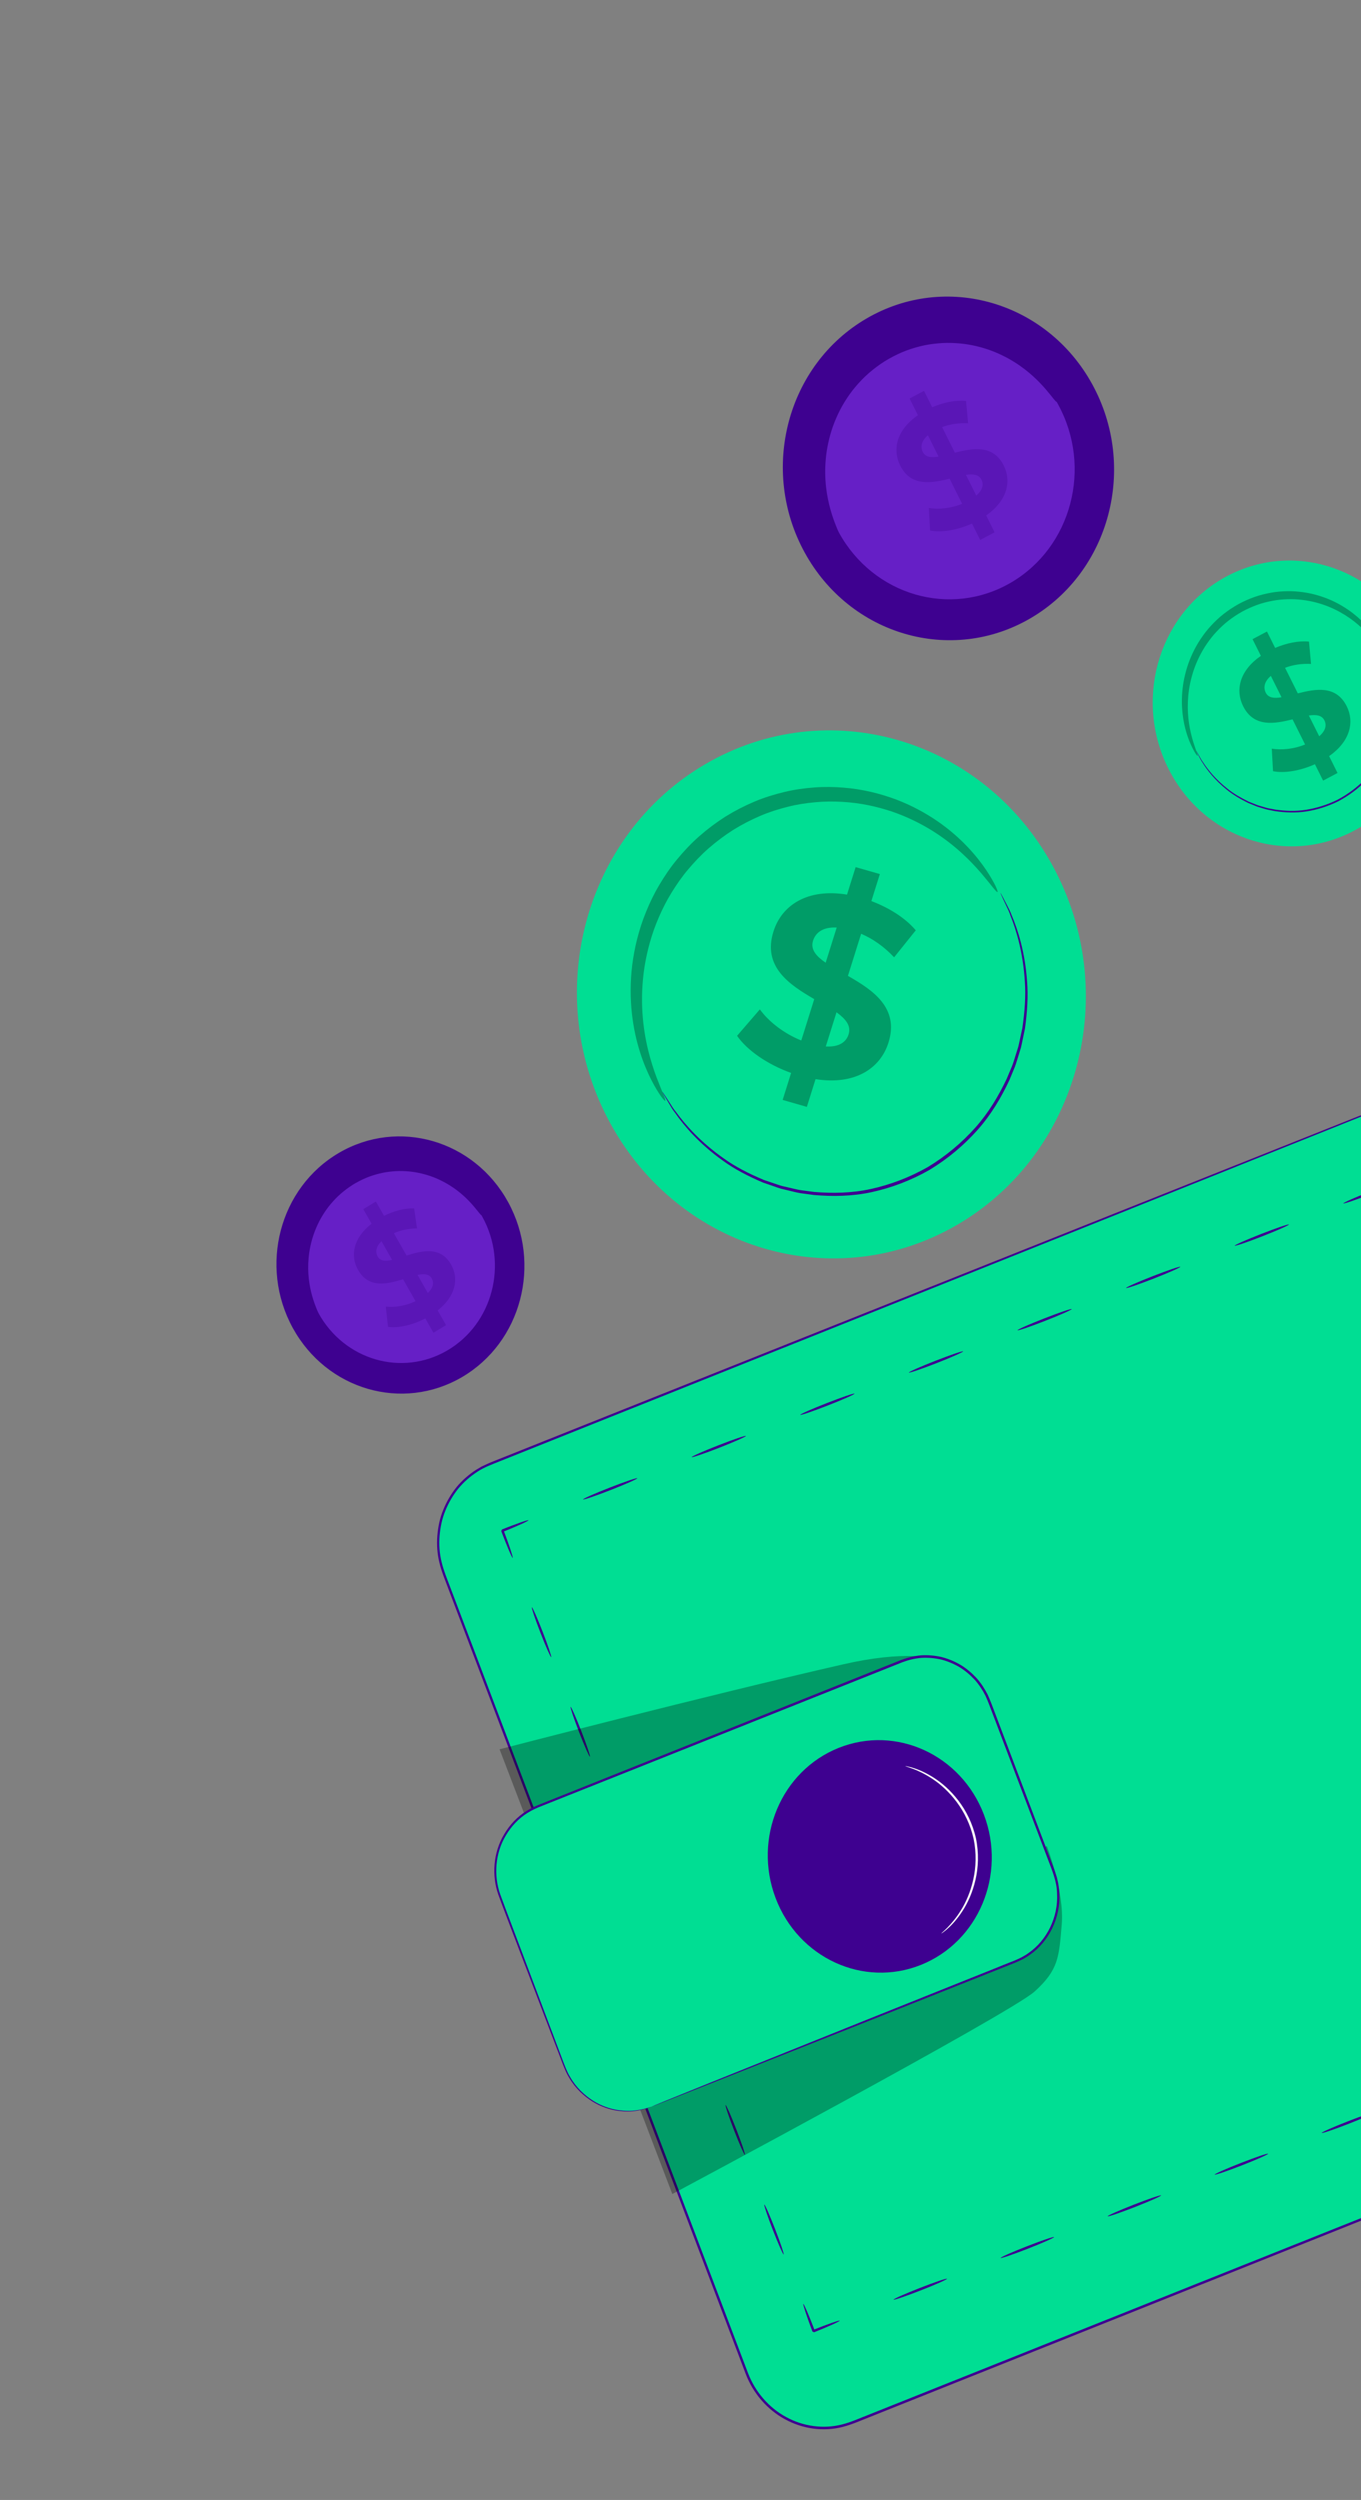 <svg width="110" height="202" viewBox="0 0 110 202" fill="none" xmlns="http://www.w3.org/2000/svg">
<rect x="0" y="0" width="110" height="202" fill="#808080" stroke="none"/>
<path d="M88.28 31.052C91.946 37.736 89.715 46.197 83.297 49.951C76.878 53.704 68.702 51.328 65.036 44.644C61.369 37.96 63.6 29.498 70.019 25.745C76.437 21.992 84.613 24.367 88.28 31.052Z" fill="#3E0190"/>
<path d="M85.514 32.669C88.308 37.763 86.608 44.211 81.716 47.071C76.825 49.931 70.595 48.12 67.801 43.027C65.007 37.933 66.707 31.485 71.598 28.625C76.489 25.765 82.72 27.576 85.514 32.669Z" fill="#661FC6"/>
<path d="M85.396 32.466C85.343 32.499 85.081 32.114 84.547 31.485C84.011 30.863 83.179 29.997 81.955 29.237C81.344 28.858 80.639 28.508 79.848 28.236C79.057 27.972 78.183 27.778 77.253 27.726C76.789 27.697 76.311 27.697 75.828 27.743C75.344 27.786 74.852 27.858 74.363 27.983C73.874 28.106 73.382 28.26 72.902 28.466C72.422 28.672 71.95 28.916 71.492 29.2C71.037 29.489 70.61 29.81 70.213 30.155C69.814 30.501 69.456 30.881 69.125 31.273C68.793 31.664 68.505 32.082 68.245 32.505C67.984 32.928 67.765 33.366 67.576 33.804C67.194 34.681 66.96 35.572 66.824 36.418C66.694 37.267 66.672 38.075 66.717 38.809C66.81 40.28 67.173 41.44 67.462 42.217C67.758 42.995 67.969 43.412 67.916 43.445C67.877 43.471 67.576 43.108 67.184 42.346C66.8 41.587 66.334 40.404 66.163 38.856C66.079 38.084 66.069 37.226 66.178 36.317C66.294 35.41 66.52 34.45 66.911 33.501C67.104 33.026 67.332 32.551 67.606 32.092C67.878 31.632 68.184 31.177 68.538 30.751C68.89 30.325 69.274 29.912 69.702 29.536C70.129 29.161 70.59 28.814 71.08 28.502C71.574 28.196 72.084 27.933 72.604 27.714C73.123 27.495 73.656 27.332 74.184 27.205C74.713 27.076 75.245 27.005 75.766 26.967C76.287 26.926 76.801 26.936 77.298 26.977C78.294 27.055 79.224 27.288 80.059 27.599C80.891 27.916 81.625 28.32 82.251 28.751C83.505 29.619 84.31 30.589 84.787 31.29C85.262 31.998 85.435 32.441 85.396 32.466Z" fill="#3E0190"/>
<g opacity="0.3">
<path d="M79.706 41.65L80.385 43.012L79.22 43.629L78.559 42.303C77.368 42.841 76.073 43.05 75.171 42.867L75.071 41.044C75.879 41.185 76.882 41.069 77.764 40.71L76.75 38.68C75.293 39.036 73.623 39.351 72.755 37.612C72.112 36.323 72.457 34.742 74.19 33.549L73.516 32.199L74.682 31.582L75.343 32.907C76.254 32.518 77.226 32.31 78.079 32.397L78.243 34.201C77.473 34.163 76.763 34.277 76.144 34.512L77.176 36.58C78.627 36.211 80.274 35.908 81.129 37.623C81.76 38.887 81.42 40.45 79.706 41.65ZM75.858 36.892L74.996 35.166C74.451 35.638 74.383 36.121 74.583 36.522C74.795 36.947 75.261 36.994 75.858 36.892ZM79.326 38.762C79.113 38.336 78.66 38.284 78.067 38.367L78.905 40.045C79.421 39.603 79.52 39.151 79.326 38.762Z" fill="#3E0190"/>
</g>
<path d="M41.065 97.127C43.81 102.131 42.14 108.465 37.335 111.275C32.529 114.085 26.409 112.306 23.664 107.302C20.919 102.298 22.589 95.964 27.394 93.154C32.199 90.344 38.32 92.123 41.065 97.127Z" fill="#3E0190"/>
<path d="M38.995 98.338C41.086 102.151 39.814 106.978 36.152 109.119C32.49 111.26 27.826 109.905 25.734 106.092C23.642 102.278 24.915 97.451 28.576 95.31C32.239 93.169 36.903 94.524 38.995 98.338Z" fill="#661FC6"/>
<path d="M38.908 98.184C38.868 98.209 38.672 97.92 38.273 97.45C37.872 96.984 37.249 96.336 36.332 95.767C35.875 95.484 35.347 95.221 34.755 95.018C34.162 94.821 33.508 94.675 32.812 94.636C32.465 94.615 32.107 94.615 31.745 94.649C31.383 94.681 31.015 94.735 30.648 94.829C30.282 94.92 29.914 95.035 29.555 95.19C29.195 95.344 28.842 95.527 28.499 95.739C28.159 95.956 27.839 96.196 27.541 96.455C27.243 96.713 26.975 96.998 26.727 97.291C26.478 97.584 26.262 97.897 26.068 98.214C25.872 98.53 25.709 98.858 25.567 99.186C25.281 99.842 25.106 100.509 25.004 101.143C24.907 101.779 24.89 102.384 24.924 102.933C24.994 104.035 25.265 104.903 25.482 105.484C25.703 106.067 25.862 106.379 25.822 106.404C25.793 106.423 25.567 106.151 25.274 105.581C24.986 105.013 24.638 104.128 24.509 102.968C24.447 102.39 24.439 101.748 24.521 101.068C24.608 100.389 24.777 99.67 25.069 98.959C25.214 98.603 25.384 98.248 25.59 97.904C25.794 97.56 26.023 97.22 26.288 96.901C26.552 96.582 26.839 96.273 27.159 95.992C27.479 95.711 27.824 95.451 28.191 95.217C28.561 94.989 28.942 94.792 29.331 94.628C29.72 94.463 30.119 94.342 30.515 94.247C30.911 94.15 31.308 94.097 31.699 94.069C32.089 94.038 32.474 94.045 32.846 94.076C33.592 94.135 34.288 94.309 34.913 94.541C35.535 94.779 36.085 95.081 36.554 95.404C37.493 96.055 38.095 96.78 38.452 97.305C38.808 97.834 38.938 98.166 38.908 98.184Z" fill="#3E0190"/>
<g opacity="0.3">
<path d="M35.374 105.883L36.05 107.073L35.033 107.687L34.375 106.53C33.332 107.075 32.178 107.33 31.359 107.211L31.182 105.576C31.914 105.662 32.81 105.506 33.585 105.138L32.578 103.363C31.285 103.759 29.8 104.128 28.937 102.609C28.298 101.482 28.533 100.042 30.032 98.88L29.363 97.7L30.381 97.085L31.038 98.243C31.837 97.846 32.701 97.609 33.472 97.643L33.705 99.257C33.011 99.263 32.379 99.402 31.834 99.645L32.86 101.452C34.146 101.045 35.611 100.689 36.462 102.186C37.088 103.292 36.858 104.715 35.374 105.883ZM31.691 101.801L30.834 100.293C30.367 100.746 30.328 101.183 30.527 101.534C30.738 101.906 31.158 101.923 31.691 101.801ZM34.895 103.304C34.684 102.932 34.274 102.909 33.746 103.013L34.578 104.479C35.021 104.056 35.088 103.644 34.895 103.304Z" fill="#3E0190"/>
</g>
<path d="M138.351 86.248L162.844 150.848C164.185 154.382 162.517 158.348 159.12 159.704L68.923 195.708C65.525 197.065 61.684 195.298 60.344 191.763L35.851 127.164C34.51 123.629 36.178 119.664 39.575 118.308L129.772 82.303C133.17 80.947 137.01 82.713 138.351 86.248Z" fill="#00DE93"/>
<path d="M138.331 86.228C138.331 86.228 138.295 86.152 138.228 86.002C138.156 85.854 138.075 85.619 137.904 85.342C137.597 84.777 137.044 83.955 136.051 83.194C135.553 82.823 134.951 82.462 134.231 82.211C133.513 81.965 132.684 81.819 131.79 81.866C131.567 81.874 131.342 81.915 131.112 81.939C130.883 81.977 130.655 82.04 130.42 82.09C130.192 82.168 129.96 82.248 129.725 82.329C129.492 82.422 129.256 82.517 129.016 82.613C128.054 82.999 127.03 83.41 125.946 83.845C117.266 87.32 104.71 92.347 89.195 98.558C81.436 101.662 72.937 105.06 63.813 108.71C59.251 110.533 54.532 112.42 49.672 114.363C47.242 115.335 44.776 116.32 42.277 117.319C41.653 117.569 41.025 117.82 40.397 118.071C39.769 118.33 39.129 118.55 38.566 118.929C38.001 119.297 37.482 119.748 37.043 120.277C36.613 120.814 36.258 121.418 35.996 122.066C35.727 122.712 35.584 123.413 35.528 124.117C35.474 124.823 35.521 125.544 35.696 126.236C35.86 126.928 36.145 127.598 36.399 128.28C36.657 128.96 36.916 129.642 37.175 130.325C38.212 133.061 39.261 135.828 40.321 138.624C42.441 144.218 44.606 149.928 46.809 155.742C51.216 167.37 55.779 179.409 60.452 191.739C61.03 193.26 62.142 194.547 63.531 195.298C64.913 196.06 66.556 196.284 68.058 195.9C68.805 195.712 69.525 195.378 70.256 195.096C70.985 194.805 71.712 194.515 72.438 194.225C73.891 193.645 75.338 193.067 76.78 192.491C82.547 190.188 88.23 187.919 93.815 185.689C104.983 181.23 115.757 176.93 126.019 172.833C136.282 168.737 146.035 164.845 155.162 161.203C156.303 160.748 157.434 160.296 158.555 159.849C159.12 159.629 159.664 159.397 160.165 159.075C160.655 158.742 161.125 158.37 161.507 157.914C161.716 157.702 161.873 157.446 162.055 157.213C162.201 156.954 162.376 156.712 162.493 156.437C162.768 155.909 162.937 155.333 163.067 154.756C163.292 153.593 163.239 152.375 162.872 151.265C161.242 146.848 159.611 142.617 158.091 138.574C151.979 122.407 147.033 109.323 143.614 100.28C141.909 95.758 140.586 92.247 139.687 89.865C139.241 88.674 138.9 87.767 138.671 87.154C138.444 86.543 138.331 86.228 138.331 86.228C138.331 86.228 138.456 86.537 138.691 87.146C138.924 87.757 139.271 88.662 139.725 89.849C140.631 92.229 141.967 95.735 143.686 100.251C147.119 109.289 152.085 122.364 158.222 138.522C159.748 142.567 161.378 146.784 163.018 151.217C163.394 152.352 163.45 153.598 163.22 154.79C163.088 155.381 162.915 155.971 162.634 156.511C162.515 156.793 162.336 157.041 162.186 157.306C162.001 157.546 161.839 157.807 161.626 158.024C161.234 158.492 160.754 158.874 160.252 159.215C159.741 159.545 159.175 159.787 158.616 160.004C157.495 160.452 156.364 160.905 155.223 161.361C146.098 165.009 136.348 168.907 126.087 173.008C115.826 177.109 105.054 181.413 93.887 185.876C88.303 188.107 82.62 190.377 76.853 192.681C75.411 193.257 73.964 193.835 72.512 194.415C71.786 194.705 71.058 194.996 70.33 195.287C69.599 195.568 68.885 195.902 68.106 196.099C66.559 196.494 64.865 196.264 63.443 195.478C62.012 194.706 60.865 193.378 60.27 191.812C55.598 179.481 51.037 167.441 46.631 155.813C44.429 149.999 42.265 144.287 40.147 138.694C39.087 135.897 38.04 133.13 37.003 130.394C36.744 129.71 36.486 129.028 36.228 128.348C35.977 127.668 35.689 126.998 35.519 126.279C35.339 125.567 35.29 124.825 35.346 124.1C35.404 123.376 35.551 122.655 35.829 121.991C36.099 121.326 36.463 120.705 36.905 120.154C37.357 119.61 37.89 119.147 38.472 118.769L38.919 118.503L39.388 118.285C39.7 118.138 40.017 118.027 40.331 117.897C40.96 117.646 41.588 117.396 42.212 117.146C44.712 116.148 47.179 115.164 49.609 114.194C54.471 112.255 59.19 110.371 63.754 108.55C72.881 104.91 81.382 101.519 89.144 98.423C104.669 92.237 117.233 87.23 125.918 83.77C127.004 83.338 128.029 82.93 128.991 82.547C129.232 82.452 129.469 82.358 129.702 82.265C129.94 82.184 130.174 82.105 130.404 82.026C130.641 81.976 130.872 81.914 131.102 81.876C131.335 81.853 131.562 81.812 131.787 81.805C132.689 81.761 133.525 81.912 134.247 82.162C134.971 82.419 135.576 82.785 136.075 83.16C137.07 83.932 137.62 84.762 137.922 85.332C138.09 85.612 138.169 85.848 138.237 85.998C138.301 86.15 138.331 86.228 138.331 86.228Z" fill="#3E0190"/>
<path d="M108.572 97.236C108.551 97.183 109.516 96.756 110.726 96.284C111.937 95.811 112.934 95.471 112.955 95.524C112.976 95.577 112.011 96.004 110.801 96.476C109.591 96.95 108.592 97.29 108.572 97.236Z" fill="#3E0190"/>
<path d="M99.793 100.653C99.773 100.6 100.737 100.174 101.947 99.701C103.158 99.228 104.156 98.888 104.176 98.941C104.197 98.994 103.233 99.421 102.022 99.894C100.812 100.367 99.814 100.707 99.793 100.653Z" fill="#3E0190"/>
<path d="M91.015 104.07C90.994 104.017 91.959 103.59 93.169 103.118C94.38 102.645 95.377 102.305 95.398 102.358C95.419 102.411 94.454 102.838 93.244 103.311C92.034 103.784 91.036 104.124 91.015 104.07Z" fill="#3E0190"/>
<path d="M82.237 107.487C82.216 107.434 83.181 107.007 84.391 106.535C85.601 106.062 86.599 105.722 86.62 105.775C86.64 105.828 85.676 106.255 84.465 106.728C83.256 107.201 82.257 107.541 82.237 107.487Z" fill="#3E0190"/>
<path d="M73.459 110.904C73.439 110.851 74.403 110.424 75.614 109.952C76.824 109.479 77.822 109.139 77.843 109.192C77.863 109.245 76.899 109.672 75.689 110.145C74.478 110.618 73.48 110.958 73.459 110.904Z" fill="#3E0190"/>
<path d="M64.681 114.321C64.66 114.268 65.625 113.841 66.835 113.369C68.046 112.896 69.044 112.556 69.064 112.609C69.085 112.662 68.121 113.089 66.91 113.562C65.7 114.035 64.702 114.375 64.681 114.321Z" fill="#3E0190"/>
<path d="M55.903 117.739C55.882 117.685 56.847 117.259 58.057 116.786C59.267 116.313 60.265 115.973 60.286 116.026C60.306 116.079 59.342 116.506 58.132 116.979C56.922 117.452 55.923 117.792 55.903 117.739Z" fill="#3E0190"/>
<path d="M47.125 121.155C47.105 121.102 48.069 120.675 49.279 120.203C50.49 119.73 51.488 119.39 51.508 119.443C51.529 119.496 50.565 119.923 49.354 120.396C48.144 120.869 47.146 121.209 47.125 121.155Z" fill="#3E0190"/>
<path d="M41.437 125.877C41.386 125.898 40.973 124.931 40.514 123.718C40.625 123.455 40.545 123.645 40.57 123.586L40.571 123.586L40.573 123.585L40.576 123.584L40.583 123.581L40.597 123.575L40.624 123.565L40.678 123.543L40.785 123.501C40.856 123.473 40.926 123.446 40.995 123.418C41.13 123.366 41.262 123.316 41.393 123.266C41.626 123.181 41.851 123.099 42.071 123.018C42.459 122.883 42.703 122.813 42.713 122.839C42.723 122.865 42.496 122.983 42.121 123.153C41.907 123.246 41.687 123.342 41.459 123.441C41.33 123.495 41.2 123.549 41.066 123.605C40.997 123.633 40.927 123.662 40.857 123.69L40.75 123.733L40.696 123.755L40.669 123.766L40.655 123.771L40.648 123.774L40.645 123.775L40.643 123.776L40.642 123.776C40.667 123.718 40.586 123.908 40.697 123.645C41.156 124.858 41.487 125.857 41.437 125.877Z" fill="#3E0190"/>
<path d="M44.549 133.898C44.499 133.918 44.109 133.032 43.678 131.92C43.246 130.808 42.937 129.89 42.987 129.871C43.036 129.852 43.426 130.737 43.858 131.85C44.289 132.961 44.599 133.879 44.549 133.898Z" fill="#3E0190"/>
<path d="M47.679 141.942C47.63 141.962 47.239 141.076 46.808 139.964C46.377 138.852 46.068 137.934 46.117 137.915C46.167 137.895 46.557 138.781 46.989 139.893C47.42 141.006 47.729 141.923 47.679 141.942Z" fill="#3E0190"/>
<path d="M50.81 149.987C50.76 150.006 50.37 149.12 49.939 148.008C49.508 146.896 49.199 145.979 49.248 145.959C49.298 145.94 49.688 146.825 50.119 147.938C50.551 149.049 50.86 149.967 50.81 149.987Z" fill="#3E0190"/>
<path d="M53.942 158.03C53.892 158.05 53.502 157.164 53.071 156.052C52.64 154.94 52.331 154.022 52.38 154.003C52.43 153.983 52.82 154.869 53.251 155.981C53.683 157.093 53.992 158.011 53.942 158.03Z" fill="#3E0190"/>
<path d="M57.073 166.074C57.023 166.094 56.633 165.208 56.202 164.096C55.77 162.984 55.462 162.066 55.511 162.047C55.561 162.028 55.951 162.913 56.382 164.026C56.814 165.137 57.123 166.055 57.073 166.074Z" fill="#3E0190"/>
<path d="M60.205 174.118C60.155 174.138 59.765 173.252 59.334 172.14C58.902 171.027 58.593 170.11 58.643 170.091C58.693 170.071 59.083 170.957 59.514 172.069C59.946 173.181 60.255 174.099 60.205 174.118Z" fill="#3E0190"/>
<path d="M63.336 182.162C63.286 182.182 62.896 181.296 62.465 180.184C62.033 179.072 61.724 178.154 61.774 178.135C61.824 178.115 62.213 179.001 62.645 180.113C63.076 181.225 63.386 182.143 63.336 182.162Z" fill="#3E0190"/>
<path d="M67.867 187.514C67.887 187.567 66.959 187.987 65.795 188.452C65.54 188.335 65.724 188.419 65.667 188.392L65.666 188.391L65.665 188.39L65.664 188.386L65.662 188.379L65.656 188.365L65.645 188.336L65.624 188.28L65.582 188.168C65.555 188.095 65.528 188.022 65.501 187.95C65.45 187.809 65.4 187.671 65.35 187.536C65.266 187.293 65.185 187.058 65.106 186.83C64.972 186.426 64.901 186.171 64.927 186.161C64.952 186.151 65.068 186.387 65.235 186.778C65.327 187.001 65.421 187.231 65.519 187.468C65.572 187.603 65.625 187.739 65.68 187.878C65.708 187.95 65.736 188.022 65.764 188.096L65.807 188.207L65.828 188.263L65.839 188.292L65.844 188.306L65.847 188.313L65.848 188.317L65.849 188.318L65.849 188.319C65.793 188.293 65.977 188.379 65.722 188.262C66.887 187.796 67.847 187.462 67.867 187.514Z" fill="#3E0190"/>
<path d="M76.541 184.126C76.561 184.18 75.611 184.601 74.418 185.066C73.225 185.533 72.242 185.867 72.221 185.814C72.2 185.761 73.15 185.34 74.343 184.874C75.536 184.407 76.52 184.073 76.541 184.126Z" fill="#3E0190"/>
<path d="M85.192 180.759C85.213 180.812 84.263 181.233 83.07 181.699C81.877 182.165 80.893 182.5 80.872 182.447C80.852 182.394 81.802 181.972 82.995 181.506C84.188 181.04 85.172 180.706 85.192 180.759Z" fill="#3E0190"/>
<path d="M93.842 177.392C93.863 177.445 92.913 177.866 91.72 178.332C90.527 178.798 89.543 179.132 89.523 179.079C89.502 179.026 90.452 178.605 91.645 178.139C92.838 177.673 93.822 177.338 93.842 177.392Z" fill="#3E0190"/>
<path d="M102.494 174.024C102.514 174.077 101.564 174.498 100.371 174.964C99.178 175.43 98.195 175.764 98.174 175.711C98.154 175.658 99.103 175.237 100.297 174.771C101.489 174.305 102.473 173.97 102.494 174.024Z" fill="#3E0190"/>
<path d="M111.145 170.656C111.165 170.71 110.215 171.131 109.022 171.597C107.829 172.063 106.845 172.397 106.825 172.344C106.804 172.291 107.754 171.87 108.947 171.404C110.14 170.937 111.124 170.603 111.145 170.656Z" fill="#3E0190"/>
<g opacity="0.3">
<path d="M84.607 149.165C84.607 149.165 86.036 152.844 85.813 155.501C85.59 158.157 85.557 159.158 83.628 160.912C81.7 162.665 54.338 177.281 54.338 177.281L50.51 167.245L84.607 149.165Z" fill="black"/>
</g>
<g opacity="0.3">
<path d="M78.929 136.181C78.929 136.181 77.81 132.277 68.151 134.48C57.103 137 40.377 141.345 40.377 141.345L43.114 148.49L78.929 136.181Z" fill="black"/>
</g>
<path d="M52.664 170.214L82.1 158.471C84.893 157.356 86.263 154.095 85.16 151.187L79.955 137.468C78.851 134.559 75.692 133.105 72.898 134.219L43.462 145.962C40.669 147.076 39.299 150.338 40.403 153.246L45.608 166.965C46.711 169.874 49.87 171.328 52.664 170.214Z" fill="#00DE93"/>
<path d="M52.666 170.216C52.666 170.216 52.564 170.258 52.361 170.331C52.161 170.409 51.85 170.493 51.435 170.557C51.021 170.628 50.495 170.634 49.885 170.549C49.276 170.456 48.58 170.236 47.888 169.807C47.204 169.376 46.502 168.75 45.998 167.873C45.73 167.445 45.551 166.942 45.355 166.438C45.161 165.929 44.959 165.401 44.75 164.854C43.916 162.666 42.965 160.174 41.915 157.421C41.394 156.042 40.833 154.607 40.276 153.092C39.737 151.557 39.852 149.692 40.756 148.198C41.197 147.453 41.807 146.789 42.561 146.327C42.932 146.09 43.345 145.908 43.752 145.749C44.16 145.586 44.571 145.422 44.985 145.256C46.642 144.593 48.347 143.912 50.096 143.212C57.092 140.418 64.784 137.346 72.857 134.121C73.375 133.927 73.913 133.797 74.462 133.753C75.01 133.722 75.56 133.768 76.095 133.89C76.627 134.026 77.137 134.237 77.613 134.512C78.086 134.794 78.51 135.152 78.889 135.552C79.263 135.958 79.566 136.426 79.819 136.916C80.053 137.422 80.23 137.929 80.424 138.433C80.806 139.442 81.185 140.442 81.561 141.434C82.313 143.417 83.051 145.366 83.774 147.274C84.135 148.228 84.493 149.172 84.846 150.105C85.016 150.577 85.214 151.024 85.359 151.509C85.447 151.745 85.48 151.995 85.539 152.237C85.57 152.485 85.614 152.731 85.618 152.979C85.728 154.973 84.755 156.894 83.259 157.935C83.081 158.08 82.873 158.175 82.683 158.296C82.483 158.397 82.276 158.489 82.073 158.578C81.665 158.741 81.26 158.902 80.858 159.062C80.053 159.382 79.262 159.696 78.483 160.006C75.371 161.244 72.471 162.396 69.823 163.448C64.529 165.546 60.244 167.244 57.277 168.419C55.798 169.001 54.648 169.452 53.862 169.761C53.475 169.911 53.178 170.026 52.973 170.105C52.77 170.182 52.666 170.216 52.666 170.216C52.666 170.216 52.766 170.169 52.964 170.086C53.168 170.002 53.462 169.881 53.847 169.723C54.63 169.406 55.774 168.942 57.248 168.345C60.209 167.155 64.486 165.436 69.77 163.313C72.415 162.253 75.312 161.093 78.422 159.847C79.2 159.536 79.99 159.219 80.794 158.898C81.59 158.556 82.449 158.317 83.158 157.786C84.605 156.776 85.544 154.914 85.435 152.987C85.419 152.016 85.026 151.108 84.672 150.174C84.318 149.241 83.959 148.297 83.597 147.344C82.873 145.436 82.133 143.489 81.38 141.506C81.004 140.515 80.624 139.514 80.241 138.505C80.048 138.003 79.866 137.487 79.644 137.007C79.399 136.535 79.108 136.083 78.746 135.692C78.381 135.306 77.972 134.961 77.516 134.689C77.057 134.424 76.564 134.22 76.052 134.089C75.536 133.972 75.006 133.928 74.478 133.957C73.949 134 73.43 134.125 72.93 134.312C64.855 137.531 57.161 140.598 50.163 143.388C48.413 144.085 46.707 144.764 45.049 145.424C44.635 145.589 44.223 145.753 43.815 145.915C43.403 146.075 43.014 146.247 42.65 146.477C41.919 146.923 41.326 147.566 40.896 148.287C40.016 149.735 39.9 151.545 40.42 153.039C40.969 154.546 41.529 155.989 42.045 157.369C43.085 160.126 44.026 162.621 44.853 164.813C45.059 165.361 45.259 165.89 45.451 166.399C45.646 166.908 45.817 167.4 46.079 167.822C46.569 168.688 47.256 169.308 47.928 169.738C48.607 170.167 49.292 170.391 49.893 170.488C50.496 170.579 51.018 170.579 51.43 170.515C51.843 170.459 52.154 170.381 52.356 170.31C52.559 170.245 52.666 170.216 52.666 170.216Z" fill="#3E0190"/>
<path d="M74.426 158.769C79.077 156.91 81.36 151.478 79.526 146.635C77.692 141.792 72.436 139.373 67.785 141.231C63.135 143.09 60.852 148.522 62.686 153.365C64.52 158.208 69.776 160.627 74.426 158.769Z" fill="#3E0190"/>
<path d="M76.09 156.225C76.052 156.186 76.862 155.652 77.668 154.348C78.069 153.703 78.444 152.859 78.663 151.866C78.885 150.877 78.929 149.733 78.689 148.58C78.433 147.431 77.923 146.407 77.315 145.599C76.707 144.787 76.02 144.175 75.388 143.755C74.119 142.904 73.162 142.756 73.182 142.704C73.183 142.697 73.241 142.707 73.35 142.731C73.458 142.759 73.623 142.783 73.824 142.856C74.232 142.979 74.809 143.22 75.461 143.635C76.113 144.047 76.826 144.66 77.456 145.485C78.086 146.306 78.616 147.355 78.879 148.539C79.126 149.726 79.075 150.9 78.838 151.911C78.603 152.925 78.207 153.78 77.783 154.427C77.36 155.077 76.934 155.538 76.612 155.819C76.459 155.969 76.319 156.06 76.233 156.131C76.143 156.198 76.094 156.231 76.09 156.225Z" fill="#FAFAFA"/>
<path d="M114.256 51.752C117.007 57.475 114.78 64.392 109.282 67.203C103.784 70.013 97.097 67.651 94.345 61.928C91.593 56.206 93.82 49.288 99.318 46.478C104.816 43.668 111.504 46.029 114.256 51.752Z" fill="#00DE93"/>
<g opacity="0.3">
<path d="M111.81 52.795C111.765 52.821 111.564 52.488 111.147 51.941C110.729 51.399 110.076 50.64 109.091 49.95C108.6 49.607 108.029 49.282 107.384 49.019C106.737 48.763 106.019 48.56 105.249 48.472C104.864 48.426 104.467 48.403 104.063 48.418C103.659 48.431 103.246 48.467 102.834 48.548C102.422 48.627 102.007 48.73 101.599 48.879C101.19 49.027 100.787 49.208 100.394 49.421C100.003 49.64 99.633 49.886 99.288 50.153C98.941 50.421 98.627 50.72 98.335 51.029C98.041 51.338 97.783 51.672 97.549 52.011C97.313 52.349 97.112 52.703 96.935 53.057C96.579 53.767 96.345 54.495 96.194 55.192C96.049 55.891 95.995 56.561 96 57.172C96.012 58.399 96.263 59.379 96.47 60.037C96.681 60.697 96.838 61.054 96.793 61.079C96.759 61.098 96.525 60.782 96.233 60.131C95.946 59.483 95.612 58.479 95.538 57.185C95.502 56.54 95.531 55.827 95.662 55.077C95.798 54.33 96.029 53.544 96.395 52.774C96.577 52.389 96.787 52.005 97.036 51.637C97.282 51.268 97.556 50.905 97.869 50.568C98.181 50.231 98.519 49.906 98.891 49.615C99.263 49.324 99.662 49.057 100.082 48.822C100.506 48.591 100.942 48.397 101.384 48.24C101.825 48.083 102.275 47.973 102.72 47.893C103.165 47.811 103.611 47.777 104.045 47.77C104.481 47.761 104.907 47.794 105.319 47.851C106.144 47.964 106.907 48.202 107.587 48.499C108.264 48.803 108.857 49.173 109.358 49.561C110.363 50.341 110.989 51.185 111.355 51.789C111.719 52.401 111.844 52.777 111.81 52.795Z" fill="black"/>
</g>
<g opacity="0.3">
<path d="M107.423 61.097L108.103 62.459L106.937 63.075L106.276 61.75C105.086 62.288 103.791 62.497 102.889 62.313L102.789 60.49C103.597 60.632 104.599 60.516 105.482 60.157L104.468 58.126C103.01 58.483 101.341 58.798 100.473 57.059C99.83 55.77 100.175 54.188 101.907 52.995L101.234 51.645L102.4 51.028L103.061 52.354C103.972 51.964 104.944 51.757 105.797 51.843L105.961 53.647C105.19 53.609 104.481 53.723 103.862 53.959L104.893 56.026C106.345 55.657 107.991 55.355 108.847 57.069C109.478 58.334 109.138 59.897 107.423 61.097ZM103.576 56.339L102.714 54.612C102.169 55.085 102.101 55.567 102.301 55.969C102.513 56.394 102.978 56.44 103.576 56.339ZM107.043 58.208C106.831 57.783 106.378 57.731 105.785 57.813L106.623 59.491C107.139 59.049 107.238 58.597 107.043 58.208Z" fill="black"/>
</g>
<path d="M96.672 60.657C96.674 60.656 96.687 60.676 96.712 60.717C96.74 60.764 96.775 60.824 96.818 60.898C96.866 60.98 96.922 61.079 96.987 61.193C97.054 61.31 97.125 61.448 97.231 61.587C97.608 62.171 98.241 62.971 99.209 63.731C99.687 64.118 100.269 64.457 100.912 64.77C101.078 64.837 101.246 64.905 101.418 64.973C101.504 65.006 101.588 65.046 101.678 65.074C101.767 65.101 101.858 65.127 101.949 65.154C102.131 65.204 102.314 65.269 102.504 65.309C102.695 65.345 102.889 65.382 103.085 65.419C103.873 65.529 104.717 65.568 105.573 65.431C106.428 65.295 107.29 65.025 108.116 64.615C108.931 64.182 109.66 63.636 110.28 63.015C110.901 62.394 111.378 61.677 111.767 60.962C111.856 60.779 111.944 60.597 112.031 60.418C112.114 60.238 112.174 60.049 112.245 59.868C112.279 59.778 112.312 59.688 112.346 59.598C112.377 59.508 112.398 59.414 112.424 59.324C112.473 59.141 112.522 58.962 112.57 58.786C112.714 58.068 112.801 57.386 112.787 56.761C112.779 55.508 112.538 54.507 112.312 53.846C112.268 53.675 112.203 53.534 112.152 53.409C112.103 53.286 112.06 53.181 112.024 53.092C111.993 53.012 111.968 52.947 111.948 52.896C111.931 52.851 111.924 52.828 111.926 52.827C111.928 52.826 111.94 52.847 111.96 52.89C111.984 52.94 112.013 53.003 112.049 53.081C112.088 53.168 112.134 53.272 112.189 53.393C112.243 53.517 112.312 53.658 112.361 53.828C112.603 54.488 112.861 55.495 112.881 56.761C112.9 57.394 112.818 58.085 112.677 58.812C112.63 58.992 112.581 59.174 112.532 59.358C112.506 59.45 112.486 59.545 112.455 59.637C112.421 59.728 112.388 59.819 112.354 59.912C112.283 60.095 112.223 60.287 112.14 60.471C112.053 60.653 111.964 60.837 111.875 61.024C111.484 61.749 111.001 62.479 110.371 63.111C109.743 63.743 109.004 64.299 108.176 64.738C107.337 65.154 106.461 65.427 105.593 65.564C104.723 65.701 103.867 65.659 103.068 65.544C102.87 65.505 102.673 65.467 102.479 65.429C102.287 65.387 102.102 65.321 101.917 65.269C101.825 65.241 101.733 65.214 101.643 65.187C101.552 65.157 101.467 65.117 101.38 65.083C101.206 65.012 101.036 64.942 100.869 64.874C100.219 64.552 99.633 64.204 99.153 63.807C98.182 63.029 97.554 62.212 97.188 61.616C97.085 61.474 97.017 61.333 96.954 61.213C96.892 61.096 96.84 60.995 96.795 60.91C96.756 60.833 96.725 60.772 96.7 60.723C96.679 60.68 96.67 60.658 96.672 60.657Z" fill="#3E0190"/>
<path d="M85.051 69.906C90.684 80.177 87.257 93.179 77.396 98.947C67.535 104.713 54.974 101.062 49.34 90.79C43.706 80.52 47.133 67.518 56.995 61.751C66.856 55.983 79.417 59.634 85.051 69.906Z" fill="#00DE93"/>
<g opacity="0.3">
<path d="M80.623 72.077C80.541 72.129 80.139 71.536 79.318 70.571C78.495 69.615 77.217 68.285 75.335 67.115C74.397 66.534 73.314 65.995 72.099 65.578C70.882 65.173 69.539 64.874 68.111 64.793C67.398 64.75 66.664 64.75 65.921 64.82C65.178 64.886 64.422 64.997 63.671 65.189C62.919 65.378 62.164 65.614 61.426 65.932C60.689 66.248 59.963 66.623 59.26 67.058C58.561 67.504 57.904 67.996 57.294 68.527C56.682 69.058 56.132 69.642 55.623 70.244C55.113 70.845 54.67 71.487 54.271 72.138C53.869 72.787 53.533 73.46 53.242 74.134C52.656 75.48 52.296 76.849 52.087 78.15C51.888 79.455 51.854 80.696 51.923 81.823C52.065 84.085 52.624 85.867 53.068 87.06C53.522 88.255 53.848 88.897 53.765 88.948C53.706 88.987 53.242 88.429 52.641 87.259C52.05 86.093 51.335 84.275 51.072 81.896C50.944 80.71 50.927 79.392 51.095 77.995C51.273 76.601 51.621 75.126 52.221 73.667C52.518 72.938 52.867 72.207 53.289 71.502C53.707 70.795 54.177 70.097 54.72 69.443C55.262 68.787 55.852 68.152 56.51 67.576C57.166 66.999 57.874 66.466 58.627 65.986C59.386 65.516 60.17 65.112 60.968 64.776C61.766 64.438 62.584 64.189 63.396 63.994C64.209 63.796 65.026 63.686 65.826 63.628C66.627 63.566 67.416 63.58 68.18 63.643C69.711 63.763 71.14 64.122 72.422 64.599C73.701 65.086 74.829 65.707 75.79 66.369C77.718 67.703 78.954 69.193 79.686 70.27C80.417 71.359 80.683 72.04 80.623 72.077Z" fill="black"/>
</g>
<path d="M53.525 88.21C53.529 88.207 53.556 88.243 53.606 88.315C53.663 88.401 53.733 88.506 53.82 88.637C53.916 88.785 54.029 88.961 54.161 89.164C54.295 89.372 54.44 89.62 54.648 89.865C55.401 90.902 56.646 92.31 58.503 93.608C59.422 94.272 60.527 94.834 61.743 95.345C62.055 95.45 62.371 95.557 62.694 95.666C62.855 95.718 63.016 95.782 63.182 95.825C63.35 95.864 63.519 95.903 63.69 95.942C64.031 96.015 64.373 96.116 64.728 96.17C65.084 96.217 65.444 96.264 65.809 96.312C67.271 96.431 68.828 96.415 70.392 96.071C71.952 95.729 73.514 95.14 74.995 94.297C76.454 93.413 77.743 92.328 78.823 91.119C79.908 89.907 80.716 88.535 81.362 87.177C81.509 86.829 81.653 86.485 81.795 86.146C81.931 85.805 82.022 85.45 82.135 85.11C82.189 84.938 82.243 84.769 82.296 84.6C82.345 84.43 82.373 84.255 82.412 84.086C82.486 83.745 82.558 83.409 82.629 83.079C82.823 81.741 82.917 80.474 82.832 79.32C82.695 77.011 82.154 75.189 81.673 73.994C81.575 73.684 81.442 73.43 81.337 73.204C81.234 72.984 81.146 72.794 81.07 72.633C81.006 72.49 80.953 72.373 80.911 72.279C80.876 72.199 80.861 72.156 80.864 72.154C80.868 72.152 80.892 72.19 80.934 72.266C80.982 72.357 81.042 72.469 81.116 72.609C81.197 72.767 81.293 72.953 81.405 73.17C81.518 73.393 81.659 73.646 81.765 73.954C82.277 75.145 82.851 76.976 83.012 79.311C83.11 80.477 83.026 81.761 82.839 83.119C82.769 83.454 82.698 83.795 82.626 84.142C82.587 84.314 82.559 84.491 82.51 84.664C82.457 84.835 82.404 85.008 82.351 85.182C82.238 85.528 82.147 85.888 82.012 86.236C81.869 86.581 81.724 86.931 81.577 87.285C80.928 88.666 80.11 90.063 79.011 91.297C77.915 92.529 76.607 93.633 75.123 94.531C73.619 95.387 72.03 95.984 70.444 96.328C68.854 96.673 67.272 96.686 65.788 96.558C65.418 96.507 65.052 96.457 64.692 96.409C64.332 96.352 63.985 96.248 63.639 96.172C63.467 96.131 63.296 96.09 63.126 96.049C62.957 96.004 62.795 95.939 62.631 95.885C62.305 95.772 61.984 95.662 61.669 95.553C60.44 95.028 59.326 94.447 58.403 93.766C56.537 92.432 55.301 90.99 54.569 89.928C54.365 89.676 54.226 89.423 54.098 89.209C53.974 89 53.867 88.819 53.777 88.666C53.699 88.53 53.635 88.419 53.584 88.33C53.541 88.252 53.521 88.212 53.525 88.21Z" fill="#3E0190"/>
<g opacity="0.3">
<path d="M65.915 87.197L65.212 89.439L63.256 88.876L63.94 86.695C62.041 86.018 60.378 84.864 59.572 83.694L61.413 81.561C62.159 82.583 63.398 83.528 64.762 84.073L65.81 80.731C63.808 79.567 61.615 78.129 62.513 75.267C63.178 73.146 65.255 71.758 68.458 72.286L69.155 70.065L71.112 70.627L70.427 72.809C71.857 73.351 73.159 74.161 74.015 75.171L72.265 77.352C71.45 76.484 70.539 75.852 69.599 75.45L68.532 78.853C70.54 79.997 72.694 81.424 71.809 84.245C71.156 86.326 69.105 87.7 65.915 87.197ZM66.733 77.789L67.624 74.948C66.512 74.889 65.919 75.352 65.712 76.013C65.492 76.713 65.96 77.262 66.733 77.789ZM68.585 83.58C68.804 82.879 68.356 82.337 67.609 81.794L66.743 84.555C67.79 84.617 68.384 84.22 68.585 83.58Z" fill="black"/>
</g>
</svg>
